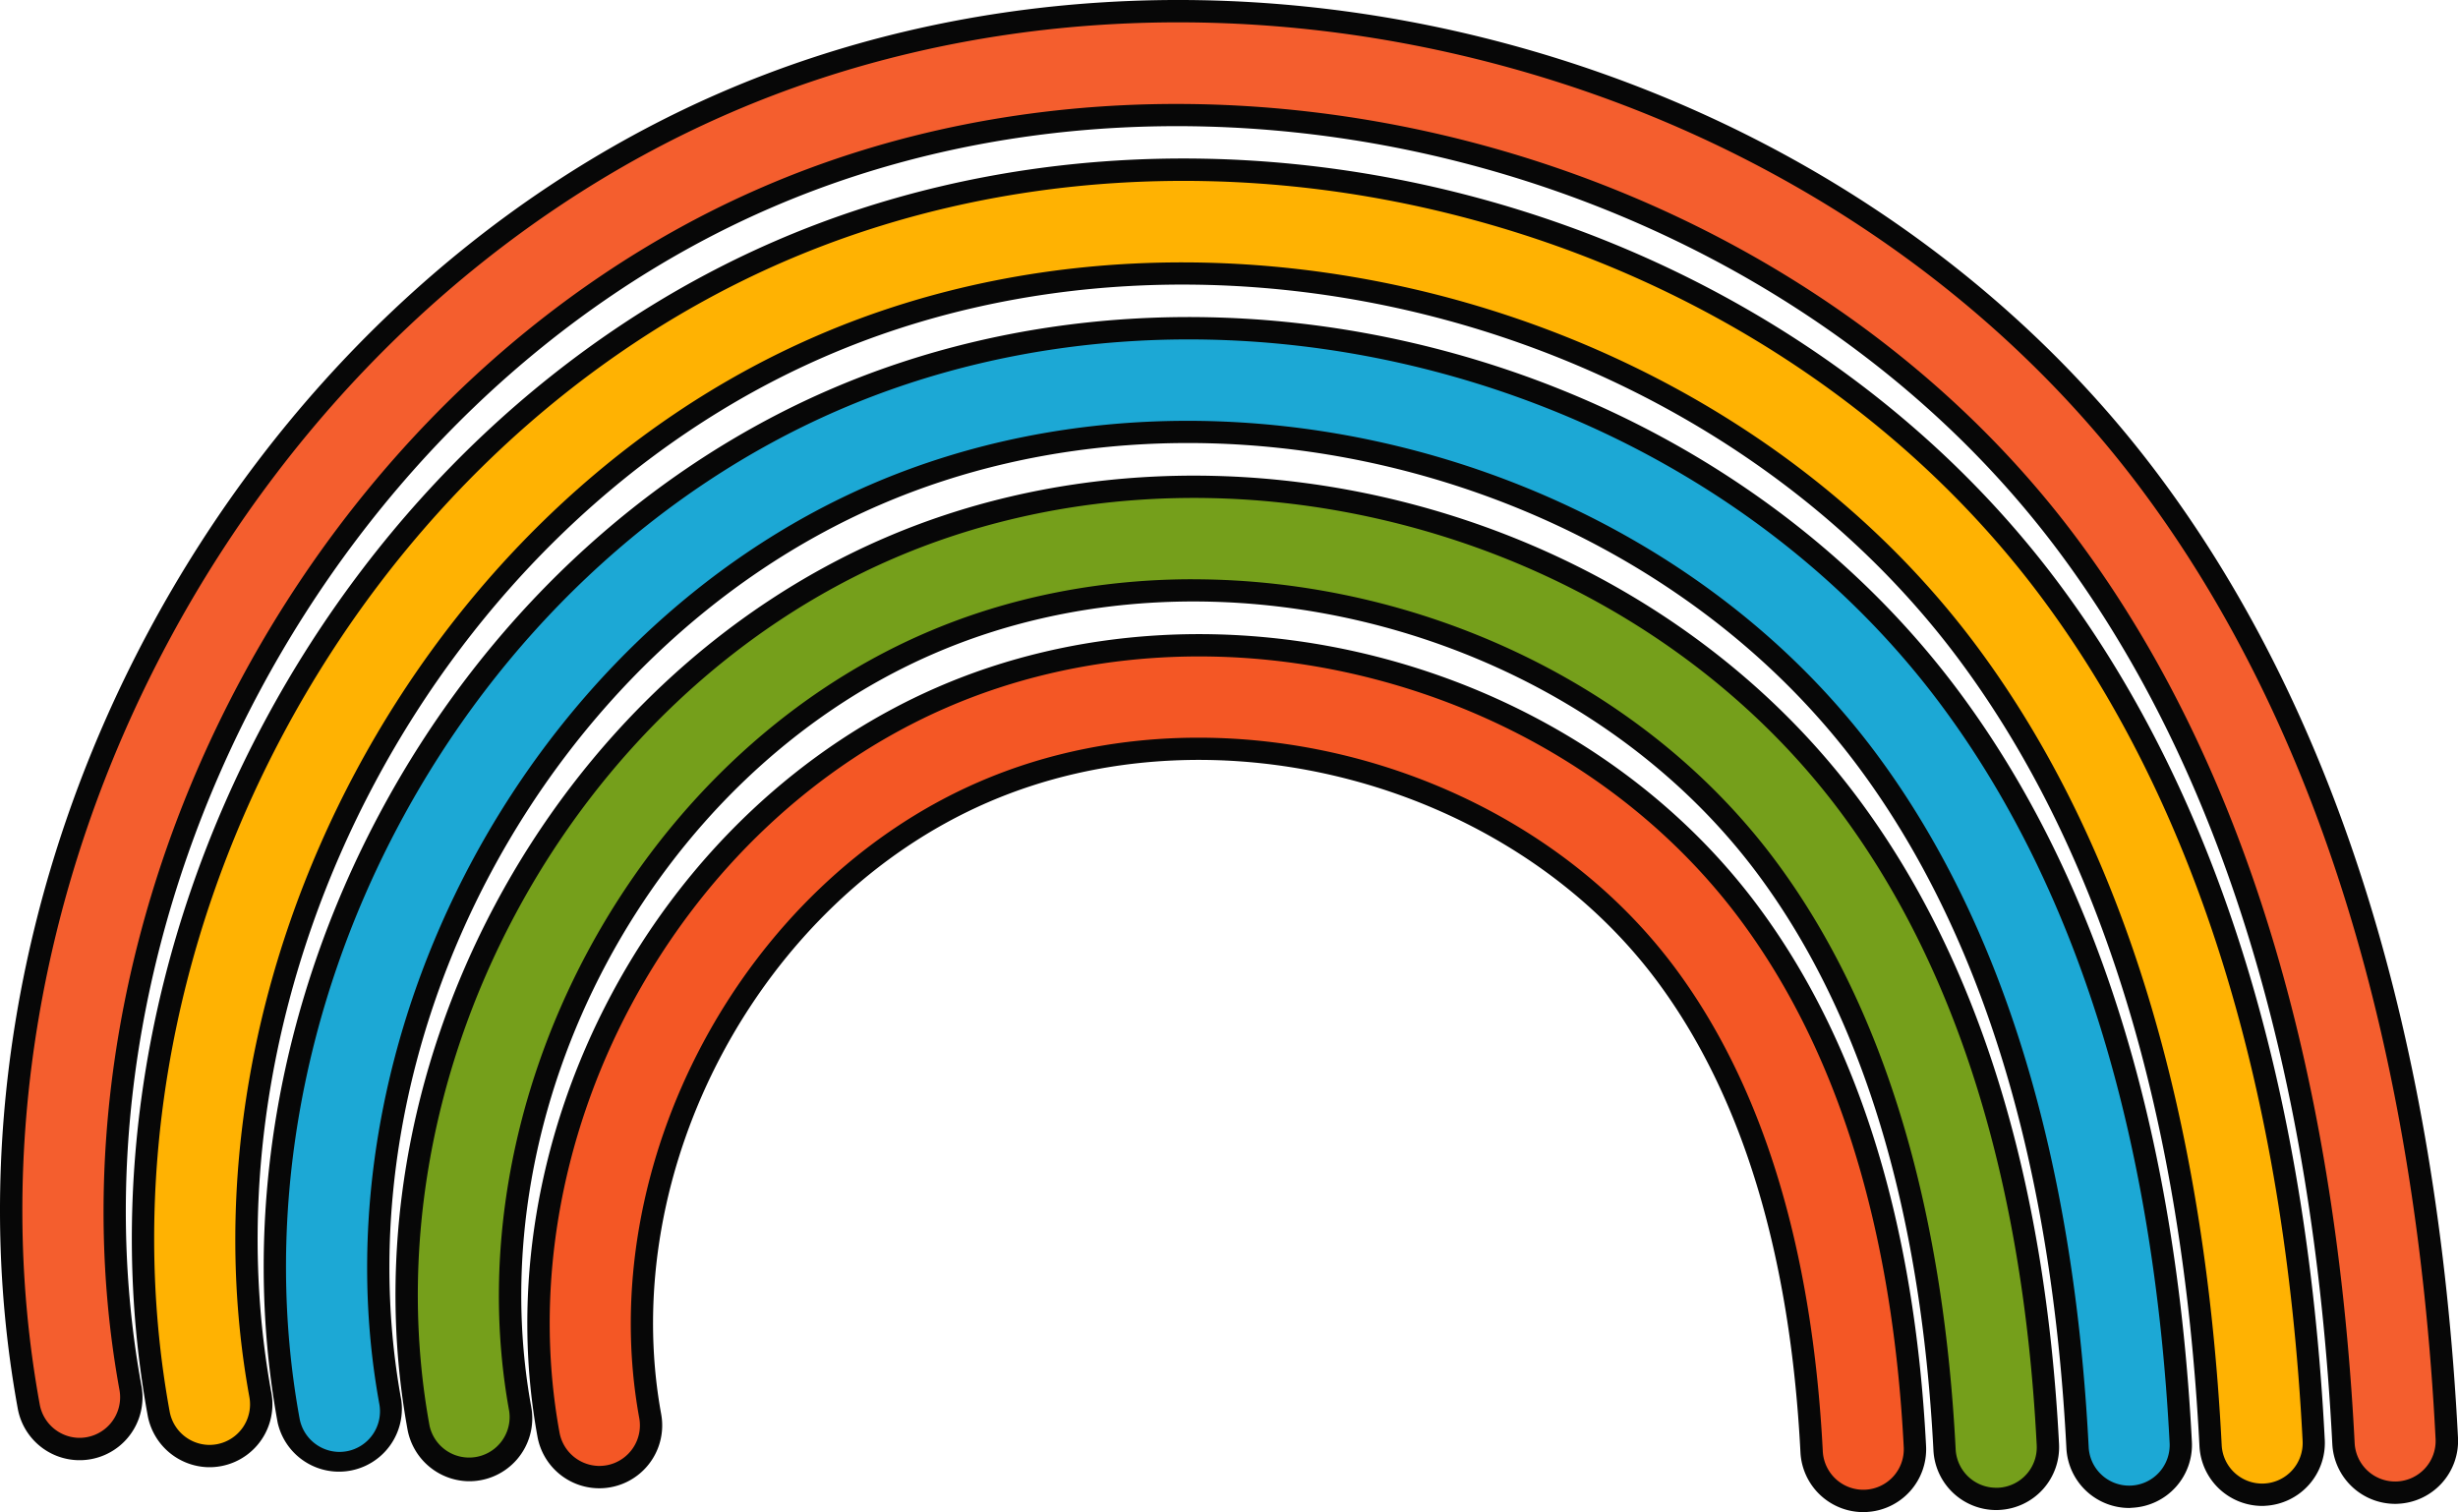 <svg xmlns="http://www.w3.org/2000/svg" width="1080" height="664.47" viewBox="0 0 1080 664.47"><g id="Слой_2" data-name="Слой 2"><g id="Rainbow04_548186784"><g id="Rainbow04_548186784-2" data-name="Rainbow04_548186784"><path d="M262.52 649.07A22.72 22.72.0 0 1 241 630.44c-11.53-63.06-.17-130.94 32-191.13s82.23-107.4 141-132.9 127.5-29.82 193.41-12.14 123.23 55.78 161.39 107.28c43.15 58.25 67.56 137 72.55 234.12A22.71 22.71.0 1 1 796 638c-4.52-88-26-158.46-63.69-209.4-66.24-89.42-198.12-124.78-300.22-80.51S265.68 512.8 285.68 622.28a22.73 22.73.0 0 1-23.16 26.79z" fill="#f45725"/><path d="M818.7 664.47a27.69 27.69.0 0 1-27.61-26.22c-4.47-87-25.57-156.58-62.72-206.73C663.42 343.86 534.14 309.2 434 352.6S270.9 514.07 290.51 621.4a27.62 27.62.0 1 1-54.35 9.93C224.43 567.18 236 498.16 268.63 437s83.6-109.14 143.43-135.09 129.67-30.34 196.64-12.37S734 346.23 772.77 398.63c43.73 59 68.47 138.71 73.51 236.79a27.62 27.62.0 0 1-26.18 29zM526.55 324.16c80.44.0 161.86 36.93 209.71 101.52 38.32 51.72 60.07 123.07 64.64 212.07a17.84 17.84.0 0 0 18.7 16.87 17.81 17.81.0 0 0 16.87-18.69c-4.94-96.12-29-174-71.6-231.45C727.37 353.86 671 316.4 606.16 299S473.78 285.85 416 310.91s-107 71.49-138.67 130.71-42.81 126-31.48 187.94a17.9 17.9.0 0 0 16.87 14.6h0a18.35 18.35.0 0 0 3.84-.28 17.84 17.84.0 0 0 14.32-20.72C260.45 511.54 326 388.73 430.14 343.59 460.49 330.42 493.45 324.16 526.55 324.16z" fill="#070707"/><path d="M205.43 646a22.72 22.72.0 0 1-21.53-18.62c-13.73-75.13-.18-156 38.15-227.82s98-128 168.1-158.43 152-35.51 230.54-14.44 146.92 66.48 192.38 127.85c51.57 69.6 80.75 163.89 86.72 280.25a22.71 22.71.0 0 1-45.37 2.33c-5.51-107.27-31.7-193.24-77.85-255.53-81.28-109.71-243.08-153.1-368.35-98.78S204.05 484.88 228.59 619.19A22.73 22.73.0 0 1 205.43 646z" fill="#759f1b"/><path d="M877.09 663.56a27.66 27.66.0 0 1-27.57-26.21c-5.47-106.29-31.34-191.36-76.9-252.86-80-107.95-239.18-150.63-362.44-97.19s-200.9 198.85-176.75 331a27.67 27.67.0 0 1-28.17 32.58h0a27.78 27.78.0 0 1-26.19-22.65c-13.93-76.22-.2-158.26 38.65-231s99.39-129.8 170.48-160.62 154.1-36 233.76-14.68S770.9 289.34 817 351.6C869.17 422 898.67 517.18 904.7 634.51a27.62 27.62.0 0 1-26.18 29C878.05 663.55 877.57 663.56 877.09 663.56zm-353-409c98.33.0 197.87 45.15 256.37 124.11 46.74 63.07 73.25 150 78.82 258.2a17.82 17.82.0 0 0 17.77 16.89c.31.0.61.0.92.0A17.79 17.79.0 0 0 894.89 635C889 519.65 860.11 426.26 809.13 357.45 764.32 297 697 252.21 619.42 231.42s-158.26-15.75-227.32 14.2S264.19 331.05 226.38 401.85 175.2 552.43 188.73 626.48a17.8 17.8.0 0 0 35-6.4C198.83 483.61 279 333.48 406.27 278.29 443.39 262.19 483.66 254.54 524.14 254.54z" fill="#070707"/><path d="M148.34 642.9a22.74 22.74.0 0 1-21.53-18.63c-15.93-87.2-.19-181.14 44.33-264.5S285 211.08 366.28 175.81 542.67 134.6 634 159.08s170.61 77.18 223.38 148.41c60 81 93.92 190.76 100.88 326.37a22.71 22.71.0 0 1-45.37 2.33c-6.5-126.52-37.46-228-92-301.65-96.31-130-288-181.41-436.46-117S142.43 457 171.51 616.11a22.73 22.73.0 0 1-18.27 26.43A23.31 23.31.0 0 1 148.34 642.9z" fill="#1ca8d5"/><path d="M935.55 662.65a27.68 27.68.0 0 1-27.61-26.21c-6.45-125.53-37.09-226.12-91.07-299C721.87 209.22 532.74 158.51 386.31 222s-238.66 236.22-210 393.22A27.63 27.63.0 0 1 122 625.16c-16.13-88.29-.21-183.36 44.82-267.7S282 207 364.33 171.31s178.54-41.74 270.89-17 172.62 78.12 226 150.24c60.57 81.74 94.83 192.45 101.85 329a27.64 27.64.0 0 1-26.17 29zM521.73 184.92c116.23.0 233.89 53.36 303 146.7 55.14 74.43 86.42 176.82 93 304.32a17.8 17.8.0 1 0 35.56-1.83c-6.92-134.62-40.54-243.53-99.93-323.69C801.27 240.07 722.89 188 632.68 163.82s-184.13-18.33-264.44 16.5S219.46 279.7 175.47 362.09s-59.56 175.18-43.83 261.3A17.91 17.91.0 0 0 148.52 638h0a18.35 18.35.0 0 0 3.84-.28A17.84 17.84.0 0 0 166.68 617C137.21 455.68 232 278.23 382.4 213 426.28 194 473.89 184.92 521.73 184.92z" fill="#070707"/><path d="M91.26 639.81a22.71 22.71.0 0 1-21.53-18.62C51.59 521.91 69.52 415 120.22 320s129.61-169.35 222.2-209.5 200.83-46.9 304.79-19 194.3 87.89 254.37 169C970 352.77 1008.68 478.1 1016.64 633a22.72 22.72.0 1 1-45.38 2.33c-7.49-145.77-43.21-262.78-106.19-347.77C753.73 137.22 532.09 77.78 360.49 152.2S80.81 429 114.42 613a22.73 22.73.0 0 1-23.16 26.79z" fill="#ffb202"/><path d="M994 661.75a27.67 27.67.0 0 1-27.59-26.21c-7.44-144.79-42.84-260.9-105.23-345.11C751.09 141.9 532 83.16 362.45 156.7S86 430.3 119.25 612.14a27.66 27.66.0 0 1-28.16 32.58h0A27.78 27.78.0 0 1 64.9 622.07c-18.34-100.36-.23-208.46 51-304.38S246.86 146.6 340.46 106s203-47.43 308-19.27 196.31 88.82 257 170.8c69 93.1 108 219.32 116 375.16a27.66 27.66.0 0 1-26.17 29C994.89 661.73 994.42 661.75 994 661.75zM519.32 115.3c134.12.0 269.91 61.58 349.7 169.28 63.56 85.79 99.61 203.7 107.15 350.45a17.8 17.8.0 1 0 35.56-1.82c-7.9-153.88-46.29-278.31-114.1-369.83-59.41-80.2-148.8-139.56-251.7-167.15S435.94 75.31 344.37 115 174.73 228.35 124.55 322.32s-67.93 199.8-50 298a17.89 17.89.0 0 0 16.87 14.6h0a18.4 18.4.0 0 0 3.84-.28 17.83 17.83.0 0 0 14.32-20.72c-34-186.14 75.34-390.93 249-466.21C409.17 125.74 464.11 115.3 519.32 115.3z" fill="#070707"/><path d="M34.17 636.73A22.74 22.74.0 0 1 12.64 618.1C-7.7 506.76 12.42 386.77 69.31 280.24s145.4-190 249.24-235S543.82-7.39 660.47 23.89s218 98.59 285.36 189.54c76.81 103.66 120.28 244.51 129.23 418.62a22.71 22.71.0 0 1-45.37 2.33c-8.48-165-49-297.55-120.36-393.91C783 69.9 531.39 2.44 336.63 86.9s-317.45 314.2-279.3 523a22.72 22.72.0 0 1-18.26 26.43A23.31 23.31.0 0 1 34.17 636.73z" fill="#f45e2e"/><path d="M1052.4 660.84a27.69 27.69.0 0 1-27.62-26.21c-8.43-164-48.6-295.67-119.4-391.23-125.07-168.82-374-235.58-566.8-152S24.4 402.37 62.16 609.05A27.62 27.62.0 1 1 7.81 619c-20.54-112.43-.24-233.55 57.16-341S211.74 86.18 316.6 40.71 544-12.42 661.74 19.14s220 99.53 288 191.37C1027.17 315 1071 456.7 1080 631.79a27.66 27.66.0 0 1-26.17 29C1053.32 660.83 1052.86 660.84 1052.4 660.84zM516.91 45.68c152 0 305.92 69.79 396.37 191.87 72 97.14 112.78 230.57 121.31 396.57a17.8 17.8.0 1 0 35.56-1.82c-8.89-173.13-52.05-313.07-128.26-415.95C875.17 126.29 774.77 59.63 659.19 28.63S423.33 5.13 320.51 49.72 130 177 73.64 282.55-2.67 507 17.47 617.22a17.9 17.9.0 0 0 16.87 14.6h0a17.85 17.85.0 0 0 18.16-21C14 399.83 137.9 167.72 334.67 82.39 392.06 57.51 454.33 45.68 516.91 45.68z" fill="#070707"/></g></g></g></svg>